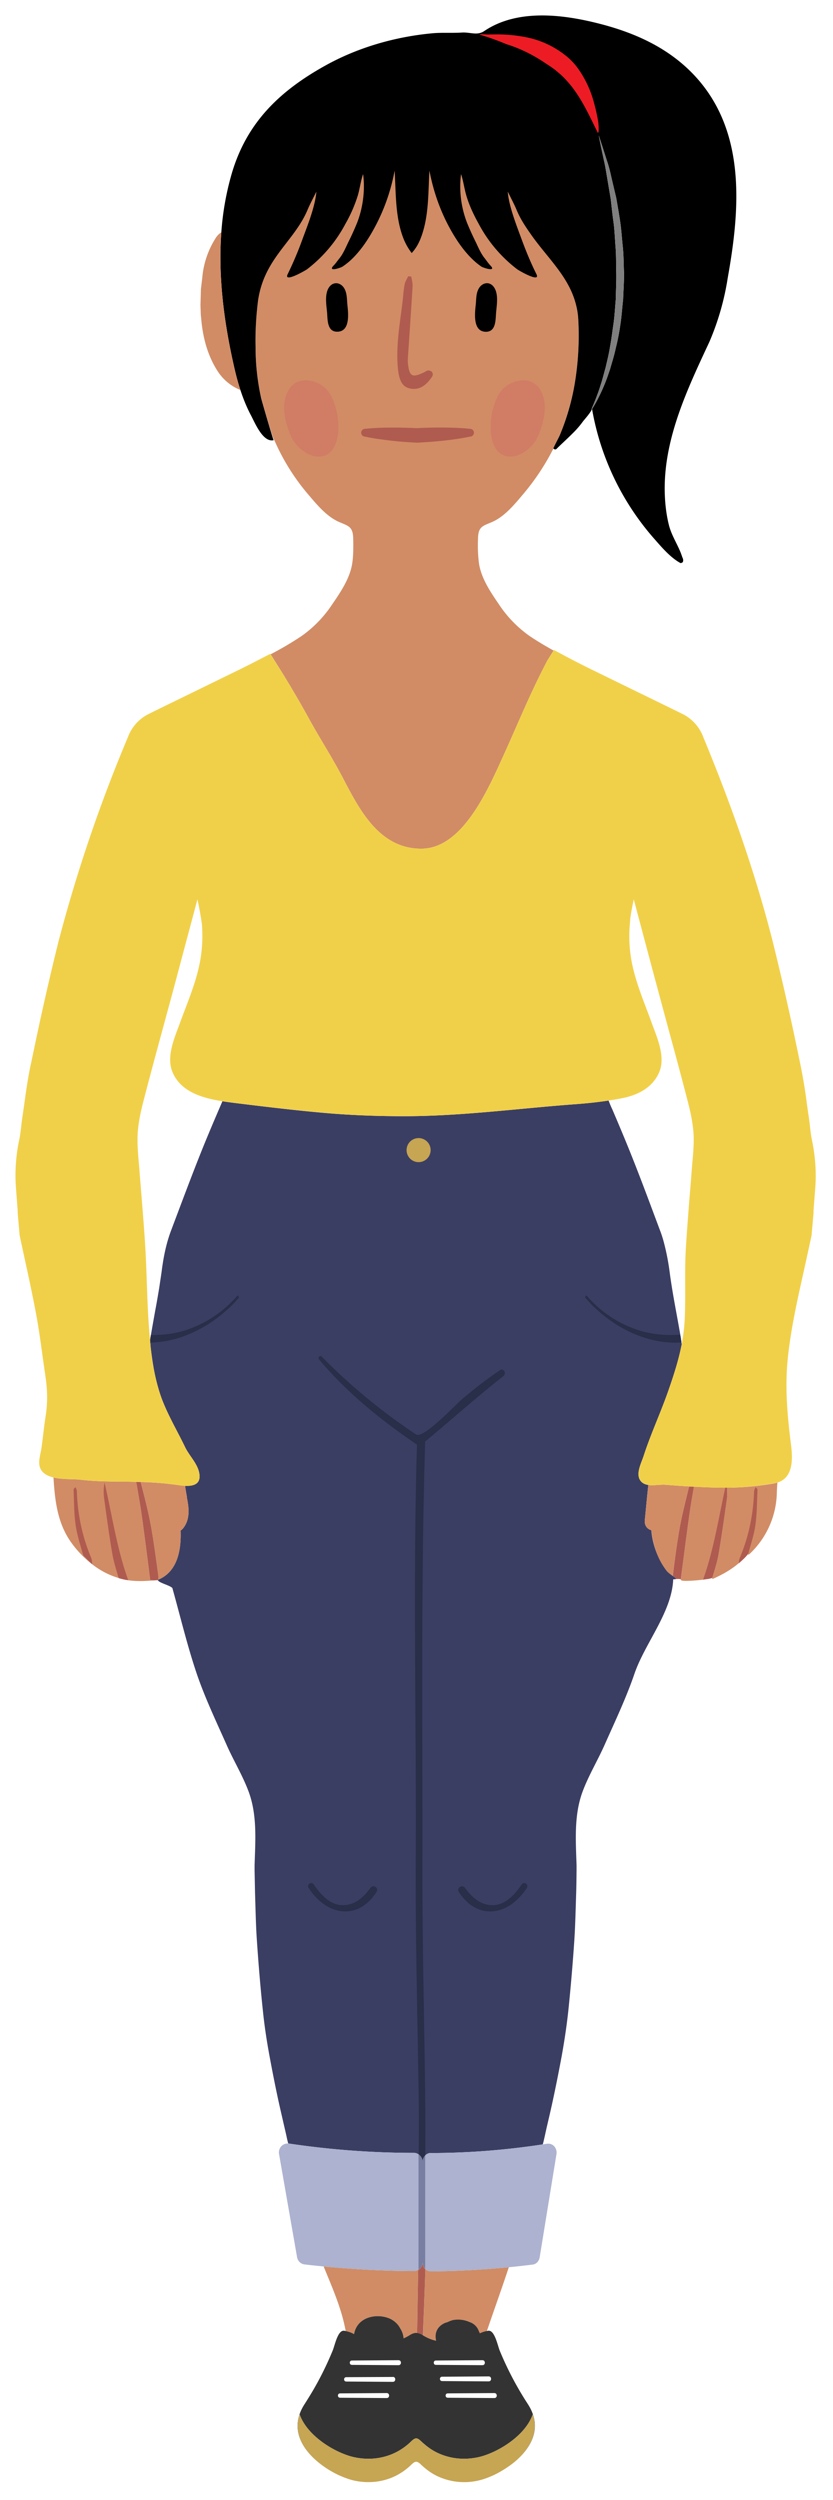 <svg width="107" height="321" viewBox="0 0 107 321" xmlns="http://www.w3.org/2000/svg">
  <g fill="none" fill-rule="evenodd">
    <path d="M20.35 141.87l.6-2.28c1.23 1.83 3.18 2.76 4.84 3.25-.61 1.44-1.23 2.9-1.81 4.37-1.15 2.87-2.25 5.8-3.32 8.64l-.26.7a711.88 711.88 0 0 0-.5-6.3c-.02-.4-.06-.8-.1-1.2-.1-1.18-.2-2.29-.14-3.3.07-1.35.4-2.78.7-3.88m-.43 26.45l.47-2.65.03-.18v-.06c.12-.7.23-1.39.32-2.08.23-1.83.57-3.61 1.22-5.34 1.27-3.36 2.52-6.73 3.85-10.06.88-2.2 1.81-4.37 2.74-6.55-2.59-.4-5.4-1.22-6.43-3.81-.81-2.03.37-4.53 1.06-6.42.86-2.37 1.85-4.67 2.4-7.15.35-1.6.48-3.3.37-4.95l-.02-.37a40.91 40.91 0 0 0-.58-3.21l-3.12 11.69-1.27 4.68c-.86 3.17-1.72 6.33-2.54 9.51a22.3 22.3 0 0 0-.75 4.27 25.9 25.9 0 0 0 .15 3.58l.1 1.18.29 3.71c.16 2 .32 4 .44 6 .24 4 .22 8 .62 11.98l.06-.42c.18-1.12.39-2.23.6-3.35" fill="#FFF"/>
    <path d="M104.71 152.67l-.21 2.76v.31l-.25 2.87-.02.1a513.3 513.3 0 0 1-.66 3.04c-.92 4.2-1.94 8.4-2.38 12.7-.38 3.73-.05 7.36.42 11.08.23 1.83.3 4.2-1.75 4.83-.04.5-.07 1-.08 1.5a11.09 11.09 0 0 1-3.67 7.84l.03-.21-.02.02-.01.02a9.97 9.97 0 0 1-.6.65 12.77 12.77 0 0 1-4 2.58.36.36 0 0 1 0-.16.81.81 0 0 1-.22.07l-.16.03-.1.02c-.2.04-.45.08-.72.1l-.02.01c-1.2.15-2.84.25-2.81.04l-.02-.05c-.06-.1-.35-.1-.6-.07l-.22.02h-.03l-.14.03v.1c-.22 4.17-3.65 8.14-4.98 12.03-1.06 3.1-2.47 6.06-3.8 9.05-.91 2.06-2.1 4-2.88 6.13-1.1 3-.84 6.22-.74 9.4v.63l-.06 2.97c-.07 2.08-.1 4.16-.25 6.23-.2 2.93-.44 5.85-.75 8.76a80.59 80.59 0 0 1-.86 5.9c-.35 1.89-.72 3.76-1.12 5.62-.25 1.16-.52 2.32-.79 3.47l-.45 2-.06.25.57-.08a.9.9 0 0 1 .15-.01h.03c.3 0 .59.16.78.42.18.25.28.59.22.91l-2.16 13.27c-.08.5-.44.87-.9.92-.98.13-2.01.24-3.06.35-.91 2.74-1.89 5.45-2.82 8.18.08-.01.16-.04.24-.04.79 0 1.14 1.89 1.42 2.56 1 2.43 2.2 4.72 3.59 6.84-.38-.59-1.04-1.59 0 .02 1.97 3 .46 5.67-1.75 7.48a11.32 11.32 0 0 1-.6.46l-.14.1a13.92 13.92 0 0 1-1.19.73l-.27.15-.4.2-.35.15-.33.14-.41.15-.24.08c-.21.07-.41.12-.6.17-1.7.38-3.45.27-5.08-.44a7.94 7.94 0 0 1-2.36-1.61c-.49-.47-.73-.46-1.21 0a7.94 7.94 0 0 1-2.36 1.61 8.12 8.12 0 0 1-5.68.27l-.24-.08-.41-.15-.33-.14-.35-.15-.4-.2a8.48 8.48 0 0 1-.95-.54 12.77 12.77 0 0 1-1.2-.86l-.05-.04c-2.21-1.81-3.72-4.47-1.76-7.48 1.04-1.6.4-.6 0-.02a41.18 41.18 0 0 0 3.6-6.84c.28-.67.63-2.56 1.42-2.56.08 0 .17.01.25.03-.53-2.91-1.73-5.58-2.83-8.28-.84-.08-1.66-.16-2.46-.26a1.1 1.1 0 0 1-.95-.92l-2.32-13.27c-.06-.33.04-.66.24-.92.2-.25.52-.4.84-.42H37l-.1-.47-.02-.04c-.4-1.73-.8-3.47-1.18-5.21v-.01c-.39-1.82-.75-3.65-1.09-5.48a80.05 80.05 0 0 1-.86-5.9c-.31-2.92-.55-5.84-.75-8.77-.14-2.07-.18-4.15-.25-6.23l-.06-2.97v-.63c.1-3.18.35-6.4-.74-9.4-.78-2.12-1.97-4.07-2.89-6.13-1.32-3-2.73-5.95-3.79-9.05-1.22-3.57-2.1-7.27-3.11-10.92.03-.36-1.67-.72-1.86-1.07l-.07.48c.03-.18.04-.36.03-.53h-.1l-.5.05c-1.22.09-2.44.13-3.64-.1a10.1 10.1 0 0 1-4.22-2.01l-.02-.01c-1-.79-1.9-1.73-2.64-2.76-1.78-2.5-2.1-5.38-2.28-8.35a2.61 2.61 0 0 1-1.45-.78c-.71-.85-.24-2.02-.1-2.98.2-1.4.33-2.8.55-4.18.25-1.53.25-3.1 0-4.8l-.32-2.32c-.27-1.97-.55-4-.92-5.96-.42-2.3-.94-4.65-1.43-6.92l-.66-3.06-.02-.1-.25-2.87v-.31l-.21-2.76a22 22 0 0 1 .43-6.42c.1-.49.17-1.01.23-1.56l.14-1.14c.1-.62.18-1.24.27-1.87.21-1.56.44-3.17.77-4.76l.3-1.4c1.01-4.77 2.06-9.71 3.29-14.54 2.08-8.2 5-16.81 8.94-26.33A5.4 5.4 0 0 1 19 91.72l5.86-2.87c2.06-1 4.12-2 6.18-3.02l2.28-1.16 1.39-.71.03.05c1.37-.72 2.72-1.49 4-2.36a15.2 15.2 0 0 0 3.92-4.05c1.08-1.56 2.27-3.32 2.57-5.23.16-1.06.15-2.13.13-3.19-.03-1.54-.55-1.62-1.75-2.13-1.68-.7-2.97-2.32-4.12-3.68a31 31 0 0 1-4.35-6.85c-1.4.32-2.42-2.27-2.96-3.28-.53-1.01-.95-2.07-1.3-3.16a6.35 6.35 0 0 1-3.03-2.57c-1.24-2-1.82-4.25-2.02-6.63l-.05-.48-.04-1.25.06-2.05.17-1.42.04-.31c.19-1.71.75-3.3 1.65-4.75.23-.37.49-.62.76-.79.2-2.57.62-5.12 1.36-7.62 1.92-6.46 6.1-10.5 11.98-13.78a34 34 0 0 1 8.92-3.38c1.6-.37 3.24-.63 4.89-.78 1.24-.11 2.5-.01 3.74-.09 1.05-.07 1.97.42 2.86-.18 4.28-2.9 10.15-2.16 14.87-.94 4.63 1.2 8.92 3.14 12.2 6.69 6.62 7.14 5.8 17.1 4.23 25.92a33.82 33.82 0 0 1-2.36 8.23c-2.77 5.94-5.75 12.17-5.74 18.87 0 1.54.16 3.1.53 4.6.36 1.49 1.25 2.68 1.7 4.08.08.23.2.4.13.66-.03.12-.2.17-.3.2-1.36-.72-2.56-2.18-3.5-3.23a34.77 34.77 0 0 1-7.93-16.58c.05.26-.93 1.36-1.11 1.6-.34.46-.71.9-1.11 1.31-.76.8-1.59 1.52-2.37 2.3-.15 0-.24 0-.33-.12a30.3 30.3 0 0 1-3.82 5.78c-1.15 1.36-2.45 2.97-4.12 3.68-1.2.51-1.72.6-1.75 2.13-.02 1.06-.04 2.13.13 3.19.3 1.9 1.49 3.67 2.56 5.23a15.18 15.18 0 0 0 3.92 4.05c1 .68 2.04 1.3 3.1 1.88l.04-.07 1.4.75c1.05.56 2.11 1.1 3.17 1.62 2.06 1.02 4.13 2.02 6.2 3.03l5.84 2.86a5.4 5.4 0 0 1 2.58 2.93 194.35 194.35 0 0 1 8.94 26.33c1.23 4.86 2.29 9.84 3.3 14.65l.28 1.29c.34 1.6.56 3.2.78 4.76.09.62.17 1.25.27 1.87l.14 1.13c.06.56.12 1.08.23 1.57a22 22 0 0 1 .43 6.42m1.5-6.82c-.08-.4-.13-.88-.2-1.4a30 30 0 0 0-.14-1.2l-.23-1.6-.03-.24a69.6 69.6 0 0 0-.8-4.9l-.28-1.3a376.82 376.82 0 0 0-3.33-14.72 196.27 196.27 0 0 0-9.02-26.6 7.33 7.33 0 0 0-3.54-3.95l-5.66-2.77-.2-.1c-2.06-1-4.12-2-6.18-3.02-1.04-.52-2.08-1.04-3.11-1.6l-1.4-.74a1.96 1.96 0 0 0-.5-.18A34.52 34.52 0 0 1 69.14 80a13.16 13.16 0 0 1-3.4-3.53c-.94-1.37-2-2.92-2.24-4.42-.14-.9-.13-1.89-.1-2.84v-.11l.54-.23c2-.85 3.47-2.59 4.65-3.98l.2-.25a31.41 31.41 0 0 0 3.57-5.2 2 2 0 0 0 .46-.33l.9-.86c.45-.43.9-.85 1.33-1.3.87 2.9 2.1 5.67 3.68 8.3a33.93 33.93 0 0 0 3.75 5.14l.3.34c.98 1.12 2.2 2.5 3.73 3.32a1.98 1.98 0 0 0 1.46.16 2.26 2.26 0 0 0 1.7-1.6c.22-.84-.04-1.49-.16-1.78a14.6 14.6 0 0 0-.89-2.06c-.32-.65-.63-1.26-.77-1.88-.31-1.25-.47-2.65-.47-4.13-.02-6.1 2.71-11.96 5.36-17.63l.18-.4a35.07 35.07 0 0 0 2.53-8.72c1.66-9.33 2.4-19.91-4.73-27.62-3.16-3.42-7.47-5.8-13.16-7.26A31.8 31.8 0 0 0 69.63 0c-3.37 0-6.25.8-8.52 2.32-.16 0-.33-.03-.5-.05a8.7 8.7 0 0 0-1.42-.07c-.4.03-.79.03-1.19.03h-.8c-.57 0-1.17 0-1.8.06-1.73.16-3.47.44-5.16.83-3.4.78-6.57 1.98-9.44 3.58-7.02 3.9-11 8.51-12.91 14.95a37.8 37.8 0 0 0-1.37 7.2c-.2.22-.37.46-.54.72a13.21 13.21 0 0 0-1.93 5.56l-.2 1.74-.02.17-.07 2.04v.13l.04 1.25.01.16.05.43c.25 2.94 1 5.39 2.31 7.5a8.29 8.29 0 0 0 3.1 2.96 20.4 20.4 0 0 0 1.4 3.1c.6 1.22 1.53 3.12 3.17 3.73a32.03 32.03 0 0 0 4.14 6.31l.2.24c1.19 1.4 2.65 3.14 4.66 3.99l.54.22v.12c.02.95.04 1.94-.1 2.84-.23 1.5-1.3 3.05-2.24 4.42a13.17 13.17 0 0 1-3.4 3.53c-.95.65-2.03 1.3-3.37 2.01-.16.04-.31.1-.46.17l-1.39.72-2.25 1.14L24 87.07l-.26.12-5.61 2.75a7.33 7.33 0 0 0-3.54 3.95 196.2 196.2 0 0 0-9.02 26.6c-1.24 4.87-2.3 9.83-3.31 14.63l-.3 1.39a68.9 68.9 0 0 0-.8 4.9l-.26 1.85-.15 1.2c-.06.5-.11.98-.2 1.39-.5 2.41-.66 4.7-.47 6.97l.2 2.68v.22l.01.2.25 2.86.03.24.03.1.66 3.09c.5 2.24 1 4.57 1.42 6.84.36 1.94.63 3.94.9 5.87l.32 2.32c.22 1.51.22 2.89.01 4.21-.13.82-.23 1.64-.33 2.47l-.22 1.75-.1.5c-.2.98-.54 2.63.64 4.04.3.35.66.65 1.08.89.23 2.76.75 5.58 2.56 8.11a15.4 15.4 0 0 0 3.05 3.19 12.01 12.01 0 0 0 6.32 2.55l.44.02.27.01.5.01.57-.01.3-.02a1.97 1.97 0 0 0 1.5.43l.66 2.45c.68 2.55 1.38 5.18 2.25 7.73.88 2.58 2 5.05 3.07 7.45l.79 1.76c.39.88.82 1.72 1.23 2.54.6 1.19 1.18 2.31 1.6 3.47.86 2.34.76 4.95.66 7.72l-.03 1.01.01 1.58c.01.69.02 1.39.05 2.08l.04 1.54c.05 1.56.1 3.16.2 4.76.23 3.24.48 6.13.76 8.83.2 1.92.5 3.9.89 6.05a191.9 191.9 0 0 0 2.06 9.82 3.15 3.15 0 0 0-.85 2.72l2.33 13.27a3.08 3.08 0 0 0 2.67 2.55l1.3.15a42.21 42.21 0 0 1 1.96 5.4c-.6.72-.9 1.7-1.1 2.36l-.14.44a39.32 39.32 0 0 1-3.42 6.5l-.05.09a8.56 8.56 0 0 0-.56 1.06 7.03 7.03 0 0 0-.57 3.54l.05.39a6.7 6.7 0 0 0 .93 2.38 8.45 8.45 0 0 0 1.72 2.11 11.39 11.39 0 0 0 1.29 1.06l.47.33.8.5.25.13 1-1.71-.89 1.78.52.26.37.18.75.31a19.33 19.33 0 0 0 1.43.44 9.82 9.82 0 0 0 8.47-1.88 9.82 9.82 0 0 0 6.11 2.14 10.8 10.8 0 0 0 3.13-.47l.25-.08a13.63 13.63 0 0 0 .53-.2l.63-.26.45-.21.35-.18.46-.26a8.68 8.68 0 0 0 .8-.49 4.4 4.4 0 0 0 .44-.3l.33-.24.37-.3.38-.32a8.98 8.98 0 0 0 .7-.7 9.62 9.62 0 0 0 1.78-2.67 7.18 7.18 0 0 0 .4-1.35 6.88 6.88 0 0 0 .05-2.02 7.03 7.03 0 0 0-.67-2.14 8.6 8.6 0 0 0-.45-.84l-.05-.07a39.32 39.32 0 0 1-3.42-6.51l-.14-.44c-.19-.6-.46-1.47-.96-2.18l.64-1.84c.43-1.21.85-2.43 1.26-3.65l1.85-.22a3.03 3.03 0 0 0 2.6-2.57l2.16-13.26a3.24 3.24 0 0 0-.58-2.42 3 3 0 0 0-.74-.7l.23-.98.62-2.77c.43-2 .8-3.85 1.13-5.68.4-2.17.68-4.15.88-6.05.3-2.7.54-5.6.76-8.83.11-1.6.16-3.22.2-4.78l.05-1.52c.03-.71.04-1.43.05-2.15v-.87l.01-.71-.03-.93c-.1-2.77-.2-5.39.65-7.73.43-1.16 1-2.28 1.6-3.46.42-.82.85-1.67 1.24-2.55l.78-1.75c1.08-2.4 2.2-4.88 3.07-7.46.46-1.33 1.22-2.72 2.02-4.2 1.12-2.05 2.27-4.16 2.79-6.4a21.86 21.86 0 0 0 3-.26 1.95 1.95 0 0 0 1.15-.14 14.94 14.94 0 0 0 4.72-3.12c.13-.07.26-.16.37-.26a13.02 13.02 0 0 0 4.35-9.27l.01-.3c1.6-1.13 2.2-3.25 1.8-6.34-.5-3.92-.75-7.23-.4-10.64.36-3.54 1.16-7.14 1.93-10.62l.41-1.84.66-3.06.02-.1.04-.24.25-2.87V155.5l.2-2.65c.2-2.3.04-4.58-.46-7" fill="#FFF"/>
    <path d="M85.83 139.66c.2.73.4 1.47.58 2.21.29 1.1.62 2.52.7 3.88.05 1-.04 2.11-.15 3.28l-.1 1.23-.29 3.71-.2 2.58-.26-.68a416.13 416.13 0 0 0-3.32-8.66c-.6-1.49-1.23-3-1.83-4.4a8.15 8.15 0 0 0 4.87-3.15m-7.43 2.2l.2.45c0 .03.02.06.03.08.79 1.85 1.57 3.7 2.32 5.56 1.33 3.33 2.58 6.7 3.84 10.06.15.38.27.77.39 1.15v.01c.4 1.36.66 2.76.84 4.18.35 2.67.9 5.31 1.35 7.97v.04l.06.31.1.7.04.22c.19-1.02.33-2.06.38-3.18.15-3.1-.03-6.2.16-9.3.12-2 .28-3.98.44-5.97a457.54 457.54 0 0 0 .39-4.94c.1-1.24.2-2.41.15-3.56a22.25 22.25 0 0 0-.76-4.27c-.83-3.23-1.7-6.44-2.58-9.66l-1.22-4.53-3.12-11.69c-.18.78-.32 1.56-.44 2.34l-.1 1.24c-.1 1.64.03 3.34.38 4.95.55 2.48 1.54 4.78 2.4 7.15.69 1.9 1.87 4.4 1.06 6.42-.77 1.93-2.56 2.92-4.48 3.35-.68.15-1.37.27-2.06.37l.23.55" fill="#FFF"/>
    <path d="M85.62 201.67a10.23 10.23 0 0 1-1.96-5.19c-.52-.15-.91-.6-.83-1.33.15-1.47.28-2.98.45-4.48-.3-.05-.6-.14-.83-.35-.96-.85-.08-2.43.23-3.38.94-2.9 2.24-5.67 3.23-8.55.7-2 1.28-3.85 1.66-5.8l-.04-.22-.1-.7-.05-.31v-.02l-.01-.02v-.04c-.46-2.64-1-5.27-1.35-7.93a29.8 29.8 0 0 0-.84-4.18c-.12-.4-.24-.78-.39-1.16-1.26-3.36-2.5-6.73-3.84-10.06-.75-1.87-1.53-3.71-2.32-5.56l-.04-.07-.2-.46-.22-.55c-1.42.22-2.84.36-4.27.47-7.3.54-14.65 1.54-21.98 1.54-3.05 0-6.1-.1-9.15-.33-4.13-.33-8.28-.84-12.4-1.34-.57-.07-1.18-.15-1.8-.25-.94 2.18-1.87 4.35-2.75 6.55-1.33 3.33-2.58 6.7-3.85 10.06-.65 1.73-.99 3.5-1.22 5.34l-.31 2.08-.01.06a9 9 0 0 1-.02.09l-.01.09c-.15.89-.3 1.77-.47 2.65-.18 1.03-.37 2.05-.54 3.08l-.05.27-.06.42.02.3c.02.12.02.25.03.38.26 2.32.63 4.64 1.45 6.83.8 2.13 2 4.15 2.99 6.2.57 1.2 1.76 2.25 1.86 3.63.09 1.2-.9 1.4-1.86 1.35.07.48.15.96.24 1.43v.13c.27 1.28.4 2.64-.38 3.75a1.9 1.9 0 0 1-.43.44c.1 2.67-.49 5.32-2.88 6.3-.05.01-.1.05-.15.07l.1-.01c0 .02.03.04.04.05.2.35 1.89.71 1.86 1.07 1.02 3.65 1.9 7.35 3.11 10.92 1.06 3.1 2.47 6.06 3.8 9.05.9 2.06 2.1 4 2.88 6.13 1.09 3 .84 6.22.74 9.4v.63l.06 2.97c.07 2.08.1 4.16.25 6.23.2 2.93.44 5.85.75 8.76.2 1.98.5 3.96.86 5.9.34 1.84.7 3.67 1.09 5.49.22 1.02.46 2.04.69 3.05l.38 1.65.11.52.01.04.12.48h.08c5.34.8 10.75 1.2 16.1 1.2.22 0 .41.09.59.2.12.09.23.2.3.32l.05.06a1.23 1.23 0 0 1 .15.5c.01-.3.14-.57.34-.76v-.01c.19-.17.41-.29.67-.29 4.79 0 9.64-.38 14.42-1.11l.07-.25c.16-.66.3-1.33.45-2 .27-1.15.54-2.3.79-3.47.4-1.86.77-3.73 1.12-5.61.35-1.95.65-3.93.86-5.9.3-2.92.55-5.84.75-8.77.14-2.07.18-4.15.25-6.23.03-.99.04-1.98.05-2.97v-.63c-.1-3.18-.34-6.4.75-9.4.78-2.12 1.97-4.07 2.88-6.13 1.33-3 2.74-5.95 3.8-9.05 1.33-3.9 4.76-7.86 4.98-12.04v-.1l.14-.01h.03l.21-.03h.04c-.13-.16-.3-.29-.47-.4-.27-.2-.57-.4-.8-.68" fill="#3B3E63"/>
    <path d="M85.42 190.64c-.62-.04-1.44.13-2.14.03-.17 1.5-.3 3.01-.45 4.48-.08.74.31 1.18.83 1.33.24 2 .86 3.81 1.96 5.19.23.29.53.48.8.67v-.09c.28-2.18.57-4.37.97-6.52.3-1.64.72-3.25 1.13-4.87-1.14-.07-2.2-.15-3.1-.22M68.06 20.66c-.24-.58-32.27-.58-32.51 0-1.71 4.1-1.61 12.47-2.4 17.9-.3 2.02-.34 4.05-.32 6.07.02 2.2.24 4.38.73 6.52.12.53 1.54 5.4 1.67 5.35a27.8 27.8 0 0 0 4.26 6.87c1.16 1.36 2.45 2.97 4.13 3.68 1.2.51 1.72.6 1.75 2.13.02 1.06.03 2.13-.13 3.19-.3 1.9-1.5 3.67-2.57 5.23a15.23 15.23 0 0 1-3.91 4.05 41.6 41.6 0 0 1-4 2.36l.79 1.26c1.44 2.27 2.86 4.68 4.14 7.01 1.37 2.5 2.76 4.63 4.06 7.06 2.14 4 4.67 9.7 10.44 9.63 5.31-.07 8.54-7.69 10.67-12.38 1.93-4.28 3.32-7.73 5.45-11.78l.8-1.28c-1.06-.59-2.1-1.2-3.1-1.88a15.21 15.21 0 0 1-3.92-4.05c-1.07-1.56-2.26-3.32-2.56-5.23a18.46 18.46 0 0 1-.13-3.19c.03-1.54.55-1.62 1.75-2.13 1.67-.7 2.97-2.32 4.12-3.68a30.19 30.19 0 0 0 3.82-5.78c.21-.56.73-1.49.8-1.67a32.1 32.1 0 0 0 1.93-6.63c.46-2.73.62-5.62.44-8.38-.3-4.75-5.75-19.17-6.2-20.25z" fill="#D18C65"/>
    <path d="M32.83 44.63a40.3 40.3 0 0 1 .32-6.06c.79-5.44 4.65-7.55 6.37-11.66.24-.58.68-1.43 1.12-2.3-.15 1.88-1.12 4.3-1.76 6.03a45.55 45.55 0 0 1-1.92 4.55c-.59 1.19 2.23-.44 2.46-.6a17.83 17.83 0 0 0 4.95-5.85 18.18 18.18 0 0 0 1.6-3.67c.26-.9.36-1.83.67-2.72.28 2.05-.02 4.36-.78 6.28a35.9 35.9 0 0 1-1.12 2.47c-.34.7-.64 1.44-1.12 2.05-.3.36-.5.69-.82 1-.69.8.99.23 1.2.08a8.8 8.8 0 0 0 1.52-1.29c.95-1 1.73-2.16 2.4-3.36a24.76 24.76 0 0 0 2.77-7.68c.18 2.91.06 5.98 1.14 8.74a7.9 7.9 0 0 0 1.05 1.85c.57-.6.93-1.32 1.14-1.85 1.09-2.76.97-5.83 1.14-8.74.51 2.71 1.42 5.28 2.77 7.68.68 1.2 1.46 2.36 2.41 3.36.46.48.96.93 1.51 1.3.22.14 1.9.7 1.2-.09-.31-.31-.52-.64-.8-1-.49-.61-.8-1.36-1.13-2.05A35.9 35.9 0 0 1 60 28.63a12.89 12.89 0 0 1-.78-6.28c.3.89.41 1.82.67 2.72.37 1.28.95 2.5 1.6 3.67a17.83 17.83 0 0 0 4.95 5.84c.23.17 3.05 1.8 2.46.61-.74-1.48-1.36-3-1.93-4.55-.63-1.72-1.6-4.15-1.75-6.04.44.88.88 1.73 1.12 2.31.45 1.08.95 1.88 1.73 3 2.5 3.64 5.88 6.25 6.2 11 .17 2.76.01 5.65-.45 8.38a30.51 30.51 0 0 1-1.93 6.63c-.07.18-.58 1.11-.81 1.65.1.15.2.14.34.13.78-.77 1.6-1.5 2.37-2.29.4-.41.77-.85 1.1-1.31.19-.24 1.17-1.34 1.12-1.6-.03-.02.22-.52.57-1.43.17-.46.39-1.02.58-1.67.22-.64.4-1.4.63-2.2.18-.8.41-1.68.56-2.63.18-.94.3-1.94.45-2.97.15-1.03.2-2.11.3-3.2.01-1.1.08-2.2.06-3.32-.04-1.1 0-2.23-.09-3.32-.09-1.09-.12-2.17-.26-3.2-.15-1.04-.25-2.05-.36-3L78 22.89c-.14-.83-.26-1.6-.42-2.26l-.37-1.73c-.2-.96-.3-1.52-.3-1.52l.48 1.47.54 1.7c.23.65.43 1.4.6 2.22l.63 2.66c.16.96.35 1.97.5 3.02.16 1.05.22 2.14.34 3.25.12 1.11.1 2.25.16 3.38 0 1.13-.08 2.27-.12 3.38-.13 1.11-.19 2.2-.36 3.26a27.77 27.77 0 0 1-.59 3c-.2.96-.49 1.84-.72 2.66-.27.8-.52 1.54-.8 2.17-.26.64-.53 1.18-.75 1.62-.45.88-.77 1.35-.77 1.35a34.06 34.06 0 0 0 7.9 16.56c.93 1.05 2.13 2.51 3.48 3.23.11-.03.28-.08.3-.2.08-.27-.04-.43-.12-.66-.45-1.4-1.34-2.6-1.7-4.08-.37-1.5-.52-3.06-.53-4.6-.01-6.7 2.97-12.93 5.74-18.87a33.83 33.83 0 0 0 2.36-8.23c1.58-8.82 2.39-18.78-4.22-25.92-3.3-3.55-7.58-5.5-12.2-6.69-4.73-1.22-10.6-1.96-14.88.94-.9.6-1.8.11-2.86.18-1.24.08-2.5-.02-3.74.09-1.65.15-3.28.41-4.9.78-3.1.71-6.13 1.83-8.91 3.38-5.88 3.27-10.06 7.32-11.98 13.78a36.19 36.19 0 0 0-1.36 7.62c-.44 6 .43 12.13 1.8 17.95.19.78.4 1.54.65 2.3.36 1.09.78 2.15 1.31 3.16.54 1 1.56 3.6 2.96 3.28-.05.02-1.47-4.84-1.6-5.37a30.39 30.39 0 0 1-.72-6.52z" fill="#000"/>
    <path d="M28.43 29.83a2.3 2.3 0 0 0-.76.79 11.24 11.24 0 0 0-1.69 5.06l-.17 1.42-.06 2.05.04 1.25.05.48c.2 2.38.78 4.63 2.02 6.63a6.34 6.34 0 0 0 3.02 2.57c-.24-.76-.46-1.52-.65-2.3-1.37-5.82-2.24-11.94-1.8-17.95M88.5 194.86c-.37 2.65-.7 5.3-1.04 7.96l.02.05c-.03.2 1.6.11 2.81-.04 1.37-3.81 2-7.84 2.88-11.81-1.38 0-2.75-.06-4.03-.13-.23 1.32-.46 2.64-.64 3.97zM93.38 191.02c.04.47.05.95-.02 1.4-.32 2.4-.65 4.79-1.06 7.16-.17 1.03-.51 2.02-.8 3.02v.16c1.28-.57 2.4-1.2 3.4-2.05.03-.23 1.23-1.22 1.24-1.22l-.03.2a11.1 11.1 0 0 0 3.67-7.83c.01-.5.04-1 .08-1.5l-.39.1c-2.01.36-4.04.55-6.09.56zM54.64 291.35a970.2 970.2 0 0 1-.3 8.5c.53.35 1.1.56 1.67.7v-.03c-.24-1.05.24-1.88 1.2-2.28l.3-.09c.24-.12.49-.22.76-.26.64-.1 1.45-.03 2.08.27.54.2.97.6 1.18 1.22l.05.08c.03.05.03.1.05.15.3-.16.62-.26.91-.3.93-2.74 1.91-5.45 2.82-8.2-3.38.33-6.96.52-10.06.52a.97.97 0 0 1-.66-.28M24 192.21l-.24-1.43a7.54 7.54 0 0 1-.77-.08 40.36 40.36 0 0 0-4.9-.41c.44 1.8.92 3.6 1.26 5.44.4 2.15.7 4.34.96 6.52.03.19.03.38.01.57 2.4-.97 2.98-3.62 2.88-6.3.16-.11.3-.26.43-.43.78-1.1.65-2.47.39-3.75l-.01-.13M18.25 194.86c-.2-1.43-.46-2.86-.7-4.29l-.07-.3-1.41-.03c-1.93-.01-3.86-.02-5.78-.25-.92-.1-2.3-.01-3.42-.28.18 2.97.5 5.86 2.28 8.35a13.39 13.39 0 0 0 2.63 2.75l-1.1-1.07c-.33-1.3 1.13.85 1.17 1.12 1.02.8 2.17 1.4 3.4 1.76-.29-1 .92.24.78.21 1.2.24 2.42.2 3.64.1a.69.69 0 0 0-.38-.06c-.35-2.67-.68-5.34-1.04-8M41.57 291.01c1.1 2.7 2.3 5.37 2.83 8.28.35.06.71.22 1.08.4.08-.43.26-.86.55-1.23.96-1.2 2.91-1.33 4.22-.65.53.27.93.7 1.17 1.18.25.37.4.82.42 1.25.26-.1.5-.23.75-.39.38-.24.68-.32.99-.3.03-2.7.08-5.4.14-8.1-.16.09-.33.15-.52.15-3.59 0-7.78-.22-11.63-.59" fill="#D18C65"/>
    <path d="M52.88 49.92c1 .12 1.73-.4 2.32-1.14.24-.32.6-.66.24-1.08-.53-.27-.61-.07-.95.1-1.58.75-1.92.56-2.1-1.23-.02-.23 0-.47.01-.7.2-3.04.42-6.08.6-9.12.02-.4-.11-.82-.17-1.24l-.4-.04c-.16.35-.4.7-.46 1.07-.14.69-.17 1.4-.25 2.1-.35 2.92-.9 5.82-.6 8.76.17 1.6.64 2.39 1.76 2.52" fill="#B05B4F"/>
    <path d="M44.49 37.77a2.54 2.54 0 0 0-.17-.55c-.42-.96-1.51-1.2-2.1-.26-.54.89-.29 2.24-.2 3.23.06.91.02 2.39 1.26 2.4 1.7.03 1.47-2.25 1.35-3.38-.05-.47-.05-.97-.14-1.44M62.45 42.6c1.25-.02 1.2-1.5 1.27-2.41.08-.98.33-2.34-.21-3.22-.58-.96-1.68-.71-2.1.25-.08.18-.13.36-.17.55-.09.47-.08.97-.14 1.44-.12 1.14-.35 3.41 1.35 3.39" fill="#000"/>
    <path d="M39.35 48.84c-.86-.02-1.7.31-2.22 1.15-1.15 1.8-.51 4.39.33 6.17.65 1.38 2.4 2.75 3.97 2.41 1.41-.3 1.88-1.8 2.01-3.1a9.02 9.02 0 0 0-.9-4.63 3.75 3.75 0 0 0-3.19-2M63.04 55.46c.13 1.3.6 2.82 2.01 3.11 1.57.34 3.32-1.03 3.98-2.4.83-1.8 1.47-4.38.33-6.18a2.47 2.47 0 0 0-2.23-1.15 3.75 3.75 0 0 0-3.18 2 9 9 0 0 0-.9 4.62" fill="#D17C65"/>
    <path d="M46.86 56.06h.02s.83.2 2.1.36a45 45 0 0 0 3.36.35l.63.04.31.02h.16l.04.01h.18c1.68-.09 3.36-.24 4.62-.42 1.26-.17 2.1-.36 2.1-.36h.02a.5.5 0 0 0-.05-1s-.85-.1-2.12-.14a56.82 56.82 0 0 0-4.63.05h-.26l-.31-.02-.63-.02-1.21-.03c-.8 0-1.53 0-2.17.02-1.26.04-2.1.14-2.1.14a.5.5 0 0 0-.05 1M20.32 202.82c.02-.19.02-.38 0-.57-.28-2.18-.57-4.37-.97-6.52-.34-1.83-.82-3.64-1.27-5.44l-.6-.02.07.3c.24 1.43.5 2.86.7 4.3.36 2.66.7 5.33 1.04 8 .16-.01.28.02.38.06l.5-.03.15-.08M13.43 190.36c-.13.71-.15 1.4-.05 2.07.33 2.39.65 4.78 1.06 7.15.18 1.03.52 2.04.8 3.05.26.08.52.15.79.2.14.03.3.04.44.06-1.46-4.04-2.07-8.33-3.04-12.53M11.72 200.05a23.64 23.64 0 0 1-1.84-8.52c0-.2-.1-.38-.17-.57-.2.14-.27.26-.26.38.07 1.5.05 3.02.27 4.5.19 1.33.63 2.6.97 3.9l1.1 1.08.02.01.04.04c-.04-.28-.03-.58-.13-.82M89.14 190.9l-.62-.04c-.4 1.61-.82 3.23-1.13 4.87-.4 2.15-.69 4.34-.96 6.52v.1c.16.11.33.24.46.4h-.04c.26-.02.55-.03.6.07.35-2.66.68-5.31 1.05-7.96.18-1.33.41-2.65.64-3.97M92.3 199.58c.41-2.37.74-4.76 1.07-7.15.06-.46.05-.94.01-1.42h-.22c-.88 3.98-1.5 8.01-2.87 11.82h.02l.72-.1.1-.03c.06 0 .12-.02.16-.03l.07-.02a.78.78 0 0 0 .14-.05c.29-1 .63-2 .8-3.02M97.3 191.34c0-.12-.06-.24-.27-.38-.06.2-.16.38-.17.57-.1 2.98-.7 5.82-1.84 8.52-.09.2-.1.44-.12.68.21-.18.41-.36.6-.55l.04-.03c.2-.2.38-.4.57-.63v-.01c.33-1.22.74-2.42.92-3.67.21-1.48.2-3 .27-4.5" fill="#B05B4F"/>
    <path d="M76.82 51.17c.22-.44.48-.98.74-1.62.3-.63.54-1.37.81-2.17.23-.82.52-1.7.72-2.65.25-.95.44-1.96.59-3.01.17-1.05.23-2.15.36-3.26.03-1.11.13-2.25.11-3.38-.05-1.13-.03-2.27-.15-3.38-.12-1.1-.18-2.2-.34-3.25-.15-1.05-.34-2.06-.5-3.02l-.62-2.66a19.6 19.6 0 0 0-.61-2.22l-.54-1.7-.49-1.47.3 1.52.38 1.73c.16.67.28 1.43.42 2.26l.45 2.67c.11.95.21 1.96.36 3 .14 1.03.17 2.1.26 3.2.1 1.1.05 2.21.09 3.32.02 1.11-.05 2.22-.06 3.32-.1 1.09-.15 2.17-.3 3.2-.15 1.03-.27 2.03-.45 2.97-.15.95-.38 1.82-.56 2.64-.24.8-.41 1.55-.63 2.2-.2.64-.4 1.2-.58 1.66-.35.9-.6 1.41-.6 1.41l.03.02.04.02s.32-.47.77-1.35" fill="gray"/>
    <path d="M70.18 8.2c3.53 2.16 4.89 5.37 6.6 8.84.23.12.07-1.39.06-1.43-.14-.81-.32-1.62-.54-2.41a13.43 13.43 0 0 0-2.16-4.55 8.75 8.75 0 0 0-1.08-1.18 11.8 11.8 0 0 0-5.58-2.71 19.36 19.36 0 0 0-4-.34l-.88.01c-.15 0-.94-.08-1.02.01 1.14.33 2.3.74 3.45 1.23 1.78.54 3.54 1.42 5.15 2.53" fill="#ED1C24"/>
    <path d="M54.57 291.3c-.09-.1-.16-.22-.2-.35a1.22 1.22 0 0 1-.09-.4 1.15 1.15 0 0 1-.3.72c-.08.08-.17.13-.26.18-.06 2.7-.1 5.4-.14 8.1.23.03.47.12.75.3.11-2.8.22-5.63.31-8.5l-.01-.01-.06-.04" fill="#B05B4F"/>
    <path d="M87.43 171.67l-.06-.31c-1.6.13-3.2.03-4.92-.43a14.76 14.76 0 0 1-7.13-4.62l-.18.27c1.74 2.04 3.99 3.72 6.44 4.74l.23.09c.2.08.4.16.6.22l.59.2.24.07c1.4.4 2.85.57 4.3.47l-.11-.7M39.98 241.78c-.15 0-.3.09-.36.22a.4.4 0 0 0 .02.41c1.26 1.92 2.97 3.02 4.72 3.02 1.08 0 2.66-.43 4.01-2.5.1-.14.11-.32.04-.47a.5.5 0 0 0-.44-.26c-.15 0-.3.07-.39.2-1.12 1.53-2.21 2.22-3.55 2.22h-.13c-1.24-.05-2.45-.94-3.6-2.66a.39.39 0 0 0-.32-.18M62.96 245.43c1.74 0 3.46-1.1 4.72-3.02a.4.4 0 0 0 .02-.4.41.41 0 0 0-.36-.23.4.4 0 0 0-.33.18c-1.15 1.72-2.36 2.61-3.59 2.66h-.14c-1.33 0-2.43-.69-3.55-2.22a.47.47 0 0 0-.38-.2.5.5 0 0 0-.44.26.47.47 0 0 0 .03.48c1.36 2.06 2.93 2.49 4.02 2.49M30.72 166.58l-.19-.27a14.77 14.77 0 0 1-7.13 4.62c-1.39.38-2.7.5-4.01.47l-.05.27-.06.42.02.3c4.29-.07 8.54-2.45 11.42-5.8M54.1 276.95l.04.06a1.12 1.12 0 0 1 .15.5c.01-.3.14-.57.34-.76v-.01c.02-2.12.02-4.22 0-6.3-.1-10.24-.39-20.49-.37-30.74.04-18.14-.2-36.27.35-54.4a.55.55 0 0 0-.03-.18c3.38-2.78 6.62-5.73 10.08-8.42.43-.34.04-1.1-.44-.77-1.7 1.14-3.3 2.4-4.88 3.73-.8.68-4.96 5.13-5.9 4.52a76.46 76.46 0 0 1-12.12-9.99c-.22-.22-.54.11-.34.36 3.6 4.28 8 7.84 12.58 10.94-.53 17.74-.07 35.5-.16 53.25-.05 10.25.24 20.5.38 30.74.03 2.39.02 4.77 0 7.15.13.09.23.2.32.32" fill="#292E49"/>
    <path d="M104.27 146.25c-.1-.49-.16-1.01-.22-1.57l-.14-1.13c-.1-.62-.18-1.25-.27-1.87a67.96 67.96 0 0 0-.78-4.76l-.27-1.3a375.8 375.8 0 0 0-3.31-14.64c-2.08-8.2-5-16.81-8.94-26.33a5.4 5.4 0 0 0-2.58-2.93c-1.94-.96-3.9-1.91-5.85-2.86l-6.2-3.03a116.5 116.5 0 0 1-3.16-1.62l-1.4-.75-.04.07-.8 1.28c-2.13 4.05-3.52 7.5-5.45 11.78-2.13 4.69-5.36 12.31-10.67 12.38-5.77.06-8.3-5.63-10.44-9.63-1.3-2.43-2.69-4.56-4.06-7.06-1.28-2.33-2.7-4.74-4.14-7l-.8-1.27-.04-.05-1.38.71c-.76.4-1.52.78-2.28 1.16l-6.18 3.02c-1.96.96-3.92 1.9-5.86 2.87a5.4 5.4 0 0 0-2.58 2.93 194.22 194.22 0 0 0-8.94 26.33 374.69 374.69 0 0 0-3.29 14.55l-.3 1.39c-.33 1.6-.56 3.2-.77 4.76l-.27 1.87c-.06.38-.1.76-.14 1.14-.07.55-.13 1.07-.23 1.56a22 22 0 0 0-.43 6.42l.21 2.76v.31l.25 2.87.02.1.66 3.06c.5 2.27 1 4.62 1.43 6.92.37 1.96.64 4 .91 5.96l.33 2.31c.24 1.71.24 3.28 0 4.8-.22 1.4-.35 2.8-.55 4.2-.14.95-.61 2.12.1 2.97.35.41.87.64 1.45.78 1.12.27 2.5.18 3.42.28 1.92.23 3.85.24 5.78.25.47 0 .94.02 1.4.03a40.36 40.36 0 0 1 5.52.43c.24.04.5.07.77.08.96.05 1.95-.15 1.87-1.35-.1-1.38-1.29-2.42-1.86-3.62-.98-2.06-2.2-4.08-3-6.21a28.37 28.37 0 0 1-1.44-6.83l-.03-.39-.02-.3c-.4-3.97-.38-7.98-.62-11.97-.12-2-.28-4-.44-6l-.3-3.7c-.02-.4-.06-.8-.1-1.2-.1-1.24-.2-2.42-.14-3.57.08-1.52.44-3.08.75-4.27.82-3.18 1.68-6.34 2.54-9.51l1.27-4.68 3.12-11.7a41 41 0 0 1 .58 3.22l.02.37c.1 1.64-.02 3.34-.38 4.95-.54 2.48-1.53 4.78-2.4 7.15-.68 1.9-1.86 4.4-1.05 6.42 1.03 2.59 3.84 3.4 6.43 3.81a294.93 294.93 0 0 0 14.21 1.58c3.04.25 6.1.34 9.15.34 7.33 0 14.67-1 21.98-1.54 1.43-.1 2.85-.25 4.27-.47.69-.1 1.37-.22 2.06-.37 1.92-.43 3.7-1.42 4.48-3.35.8-2.03-.38-4.53-1.06-6.42-.86-2.37-1.85-4.67-2.4-7.15-.36-1.6-.48-3.3-.38-4.95l.1-1.24c.12-.78.26-1.56.44-2.34 1.04 3.9 2.07 7.8 3.12 11.69l1.22 4.53c.88 3.22 1.75 6.44 2.58 9.66.31 1.19.67 2.74.76 4.27.06 1.15-.04 2.32-.15 3.56l-.1 1.2c-.09 1.25-.19 2.5-.3 3.74-.15 1.99-.31 3.98-.43 5.97-.2 3.1-.01 6.2-.16 9.3-.05 1.12-.2 2.16-.38 3.18-.38 1.95-.97 3.8-1.66 5.8-.99 2.88-2.3 5.65-3.24 8.55-.3.95-1.18 2.53-.22 3.38.23.2.52.3.83.35.7.1 1.52-.07 2.14-.03.9.07 1.96.15 3.1.22l.62.04c1.28.06 2.65.12 4.03.12h.21a34.77 34.77 0 0 0 6.48-.66c2.04-.63 1.98-3 1.75-4.83-.47-3.72-.8-7.35-.42-11.09.44-4.28 1.46-8.49 2.38-12.69l.66-3.04.02-.1.25-2.87v-.31l.21-2.76c.17-2.09.03-4.2-.44-6.42" fill="#F1D049"/>
    <path d="M61.58 299.46c0-.03-.03-.05-.05-.08a1.88 1.88 0 0 0-1.18-1.22 3.72 3.72 0 0 0-2.08-.28c-.27.05-.52.15-.76.27l-.3.09c-.96.4-1.44 1.23-1.2 2.27v.04a5.27 5.27 0 0 1-1.68-.7 1.72 1.72 0 0 0-.75-.3c-.31-.03-.61.06-.99.3-.24.16-.5.28-.75.4a2.54 2.54 0 0 0-.42-1.26c-.24-.49-.64-.9-1.17-1.19-1.3-.67-3.26-.54-4.22.66-.3.37-.47.8-.55 1.24a3.62 3.62 0 0 0-1.33-.44c-.79 0-1.14 1.89-1.42 2.56-1 2.43-2.2 4.72-3.6 6.84.4-.59 1.04-1.59 0 .02-1.96 3-.45 5.67 1.76 7.48-1.87-1.54-3.22-3.7-2.4-6.15 1.03 2.9 4.73 4.98 6.93 5.48 1.7.38 3.45.27 5.08-.44a7.92 7.92 0 0 0 2.36-1.62c.48-.45.72-.46 1.2 0 .75.7 1.48 1.24 2.37 1.62 1.63.71 3.38.82 5.07.44 2.21-.5 5.91-2.59 6.93-5.48.83 2.46-.53 4.61-2.4 6.15 2.22-1.81 3.73-4.47 1.77-7.48-1.05-1.6-.4-.6-.01-.02a41.23 41.23 0 0 1-3.6-6.84c-.27-.67-.63-2.56-1.41-2.56-.08 0-.16.03-.24.04-.3.05-.6.15-.91.3-.02-.04-.02-.1-.05-.14" fill="#333"/>
    <path d="M53.77 146.13a1.54 1.54 0 1 0 0 3.09 1.54 1.54 0 0 0 0-3.09M68.43 310.01c-1.02 2.9-4.72 4.98-6.93 5.48-1.7.38-3.44.27-5.07-.44a7.96 7.96 0 0 1-2.36-1.61c-.49-.47-.73-.46-1.21 0a7.94 7.94 0 0 1-2.36 1.61 8.12 8.12 0 0 1-5.08.44c-2.2-.5-5.9-2.59-6.93-5.47-.82 2.45.53 4.6 2.4 6.14l.05.04c.18.15.36.29.55.42l.14.1a12.4 12.4 0 0 0 1.46.88l.4.2.35.15.33.14.41.15.24.08c.2.07.41.12.6.17 1.7.38 3.45.27 5.08-.44a7.94 7.94 0 0 0 2.36-1.61c.48-.46.72-.47 1.2 0 .75.7 1.48 1.23 2.37 1.61a8.12 8.12 0 0 0 5.68.27l.24-.08.4-.15.34-.14.34-.15.4-.2.28-.15a14.08 14.08 0 0 0 1.93-1.29c1.86-1.54 3.22-3.7 2.4-6.15" fill="#C6A553"/>
    <path d="M51.2 303.05l-6 .04c-.36 0-.36.56 0 .56l6 .04c.4 0 .4-.64 0-.64M50.47 305.2l-6 .03c-.36 0-.36.56 0 .56l6 .04c.4 0 .4-.64 0-.64M49.68 307.27l-6 .04c-.36 0-.36.56 0 .56l6 .04c.4 0 .4-.64 0-.64M63.51 307.27l-6 .04c-.36 0-.36.56 0 .56l6 .04c.4 0 .4-.64 0-.64M62.78 305.13l-6 .04c-.36 0-.36.56 0 .56l6 .04c.4 0 .4-.64 0-.64M55.98 303.65l6 .04c.4 0 .4-.64 0-.64l-6 .04c-.35 0-.35.56 0 .56" fill="#FFF"/>
    <path d="M71.26 275.67a1.02 1.02 0 0 0-.78-.42h-.03a.9.9 0 0 0-.15 0l-.57.09a95.68 95.68 0 0 1-14.43 1.11.96.96 0 0 0-.66.29h-.01v14.6h.01c.19.18.41.29.66.29a109.55 109.55 0 0 0 13.13-.86c.45-.05.8-.43.89-.92l2.16-13.27c.06-.32-.04-.66-.22-.91M37.1 275.23H36.92c-.32 0-.64.16-.84.41-.2.26-.3.6-.24.92l2.32 13.27c.09.49.47.86.95.92a126.4 126.4 0 0 0 14.09.85c.19 0 .36-.06.52-.15l.03-.03v-14.8c-.16-.11-.34-.19-.55-.19-5.35 0-10.76-.4-16.1-1.2" fill="#ACB2CF"/>
    <path d="M54.63 276.75c-.2.19-.33.46-.34.77a1.13 1.13 0 0 0-.15-.5l-.04-.07c-.1-.14-.2-.25-.35-.34v14.82c.08-.05.16-.1.22-.16.1-.1.17-.21.22-.34.05-.12.08-.25.1-.39a1.1 1.1 0 0 0 .29.75c0 .02.03.03.05.05v-14.6z" fill="#787EA1"/>
  </g>
</svg>
